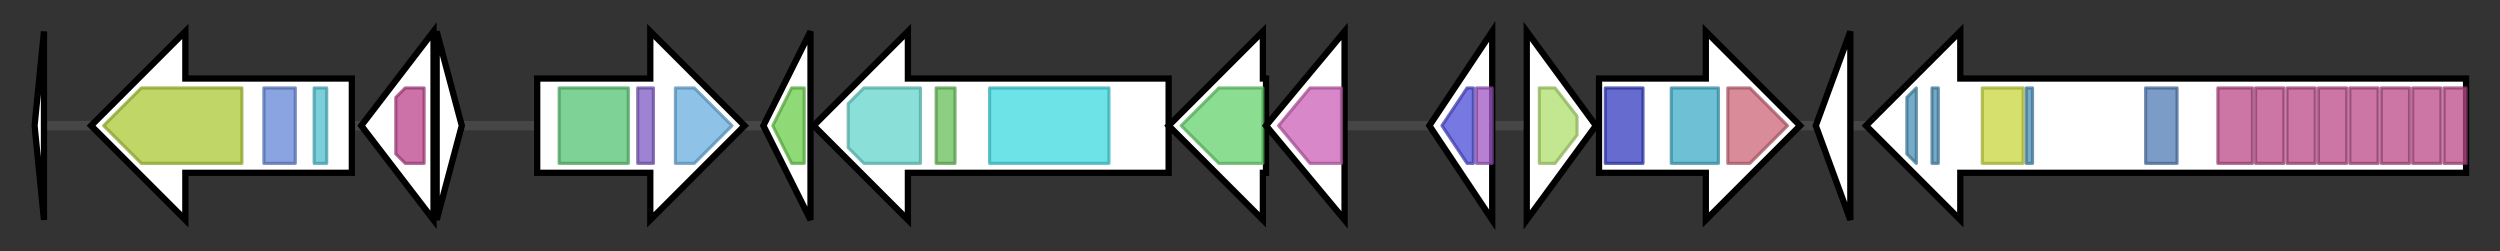 <svg version="1.1" baseProfile="full" xmlns="http://www.w3.org/2000/svg" width="795.8" height="80">
	<rect width="100%" height="100%" fill="#333333" stroke="none"/>
	<g>
		<line x1="10" y1="40.0" x2="785.8" y2="40.0" style="stroke:rgb(70,70,70); stroke-width:3 "/>
		<g>
			<title> (ctg1_1)</title>
			<polygon class=" (ctg1_1)" points="11,40 14,10 14,70" fill="rgb(255,255,255)" fill-opacity="1.0" stroke="rgb(0,0,0)" stroke-width="2"  />
		</g>
		<g>
			<title> (ctg1_2)</title>
			<polygon class=" (ctg1_2)" points="112,25 59,25 59,10 29,40 59,70 59,55 112,55" fill="rgb(255,255,255)" fill-opacity="1.0" stroke="rgb(0,0,0)" stroke-width="2"  />
			<g>
				<title>TonB_dep_Rec (PF00593)
"TonB dependent receptor"</title>
				<polygon class="PF00593" points="33,40 45,28 77,28 77,52 45,52" stroke-linejoin="round" width="48" height="24" fill="rgb(171,200,51)" stroke="rgb(136,160,40)" stroke-width="1" opacity="0.75" />
			</g>
			<g>
				<title>Plug (PF07715)
"TonB-dependent Receptor Plug Domain"</title>
				<rect class="PF07715" x="84" y="28" stroke-linejoin="round" width="10" height="24" fill="rgb(99,133,214)" stroke="rgb(79,106,171)" stroke-width="1" opacity="0.75" />
			</g>
			<g>
				<title>STN (PF07660)
"Secretin and TonB N terminus short domain"</title>
				<rect class="PF07660" x="100" y="28" stroke-linejoin="round" width="4" height="24" fill="rgb(78,190,205)" stroke="rgb(62,152,164)" stroke-width="1" opacity="0.75" />
			</g>
		</g>
		<g>
			<title> (ctg1_3)</title>
			<polygon class=" (ctg1_3)" points="115,40 138,10 138,70" fill="rgb(255,255,255)" fill-opacity="1.0" stroke="rgb(0,0,0)" stroke-width="2"  />
			<g>
				<title>FecR (PF04773)
"FecR protein"</title>
				<polygon class="PF04773" points="126,31 129,28 135,28 135,52 129,52 126,49" stroke-linejoin="round" width="9" height="24" fill="rgb(186,67,139)" stroke="rgb(148,53,111)" stroke-width="1" opacity="0.75" />
			</g>
		</g>
		<g>
			<title> (ctg1_4)</title>
			<polygon class=" (ctg1_4)" points="139,10 147,40 139,70" fill="rgb(255,255,255)" fill-opacity="1.0" stroke="rgb(0,0,0)" stroke-width="2"  />
		</g>
		<g>
			<title> (ctg1_5)</title>
			<polygon class=" (ctg1_5)" points="171,25 207,25 207,10 237,40 207,70 207,55 171,55" fill="rgb(255,255,255)" fill-opacity="1.0" stroke="rgb(0,0,0)" stroke-width="2"  />
			<g>
				<title>dCache_1 (PF02743)
"Cache domain"</title>
				<rect class="PF02743" x="178" y="28" stroke-linejoin="round" width="22" height="24" fill="rgb(84,194,113)" stroke="rgb(67,155,90)" stroke-width="1" opacity="0.75" />
			</g>
			<g>
				<title>HAMP (PF00672)
"HAMP domain"</title>
				<rect class="PF00672" x="203" y="28" stroke-linejoin="round" width="5" height="24" fill="rgb(124,89,195)" stroke="rgb(99,71,156)" stroke-width="1" opacity="0.75" />
			</g>
			<g>
				<title>MCPsignal (PF00015)
"Methyl-accepting chemotaxis protein (MCP) signalling domain"</title>
				<polygon class="PF00015" points="215,28 221,28 233,40 233,40 221,52 215,52" stroke-linejoin="round" width="18" height="24" fill="rgb(104,174,223)" stroke="rgb(83,139,178)" stroke-width="1" opacity="0.75" />
			</g>
		</g>
		<g>
			<title> (ctg1_6)</title>
			<polygon class=" (ctg1_6)" points="243,40 258,10 258,70" fill="rgb(255,255,255)" fill-opacity="1.0" stroke="rgb(0,0,0)" stroke-width="2"  />
			<g>
				<title>Polyketide_cyc2 (PF10604)
"Polyketide cyclase / dehydrase and lipid transport"</title>
				<polygon class="PF10604" points="246,40 252,28 256,28 256,52 252,52" stroke-linejoin="round" width="13" height="24" fill="rgb(105,204,74)" stroke="rgb(84,163,59)" stroke-width="1" opacity="0.75" />
			</g>
		</g>
		<g>
			<title> (ctg1_7)</title>
			<polygon class=" (ctg1_7)" points="372,25 289,25 289,10 259,40 289,70 289,55 372,55" fill="rgb(255,255,255)" fill-opacity="1.0" stroke="rgb(0,0,0)" stroke-width="2"  />
			<g>
				<title>NAD_binding_4 (PF07993)
"Male sterility protein"</title>
				<polygon class="PF07993" points="270,33 275,28 293,28 293,52 275,52 270,47" stroke-linejoin="round" width="23" height="24" fill="rgb(100,212,204)" stroke="rgb(80,169,163)" stroke-width="1" opacity="0.75" />
			</g>
			<g>
				<title>PP-binding (PF00550)
"Phosphopantetheine attachment site"</title>
				<rect class="PF00550" x="298" y="28" stroke-linejoin="round" width="6" height="24" fill="rgb(103,191,88)" stroke="rgb(82,152,70)" stroke-width="1" opacity="0.75" />
			</g>
			<g>
				<title>AMP-binding (PF00501)
"AMP-binding enzyme"</title>
				<rect class="PF00501" x="315" y="28" stroke-linejoin="round" width="38" height="24" fill="rgb(60,217,223)" stroke="rgb(48,173,178)" stroke-width="1" opacity="0.75" />
			</g>
		</g>
		<g>
			<title> (ctg1_8)</title>
			<polygon class=" (ctg1_8)" points="403,25 402,25 402,10 372,40 402,70 402,55 403,55" fill="rgb(255,255,255)" fill-opacity="1.0" stroke="rgb(0,0,0)" stroke-width="2"  />
			<g>
				<title>AurF (PF11583)
"P-aminobenzoate N-oxygenase AurF"</title>
				<polygon class="PF11583" points="376,40 388,28 402,28 402,52 388,52 376,40" stroke-linejoin="round" width="26" height="24" fill="rgb(100,210,108)" stroke="rgb(80,168,86)" stroke-width="1" opacity="0.75" />
			</g>
		</g>
		<g>
			<title> (ctg1_9)</title>
			<polygon class=" (ctg1_9)" points="403,40 428,10 428,70" fill="rgb(255,255,255)" fill-opacity="1.0" stroke="rgb(0,0,0)" stroke-width="2"  />
			<g>
				<title>DUF3050 (PF11251)
"Protein of unknown function (DUF3050)"</title>
				<polygon class="PF11251" points="407,40 417,28 427,28 427,52 417,52" stroke-linejoin="round" width="23" height="24" fill="rgb(203,95,181)" stroke="rgb(162,76,144)" stroke-width="1" opacity="0.75" />
			</g>
		</g>
		<g>
			<title> (ctg1_10)</title>
			<polygon class=" (ctg1_10)" points="455,40 475,10 475,70" fill="rgb(255,255,255)" fill-opacity="1.0" stroke="rgb(0,0,0)" stroke-width="2"  />
			<g>
				<title>FCD (PF07729)
"FCD domain"</title>
				<polygon class="PF07729" points="459,40 467,28 469,28 469,52 467,52" stroke-linejoin="round" width="12" height="24" fill="rgb(74,75,215)" stroke="rgb(59,60,172)" stroke-width="1" opacity="0.75" />
			</g>
			<g>
				<title>GntR (PF00392)
"Bacterial regulatory proteins, gntR family"</title>
				<rect class="PF00392" x="470" y="28" stroke-linejoin="round" width="5" height="24" fill="rgb(160,85,194)" stroke="rgb(127,68,155)" stroke-width="1" opacity="0.75" />
			</g>
		</g>
		<g>
			<title> (ctg1_11)</title>
			<polygon class=" (ctg1_11)" points="486,10 508,40 486,70" fill="rgb(255,255,255)" fill-opacity="1.0" stroke="rgb(0,0,0)" stroke-width="2"  />
			<g>
				<title>Peptidase_C93 (PF06035)
"Bacterial transglutaminase-like cysteine proteinase BTLCP"</title>
				<polygon class="PF06035" points="490,28 495,28 502,37 502,43 495,52 490,52" stroke-linejoin="round" width="12" height="24" fill="rgb(174,221,107)" stroke="rgb(139,176,85)" stroke-width="1" opacity="0.75" />
			</g>
		</g>
		<g>
			<title> (ctg1_12)</title>
			<polygon class=" (ctg1_12)" points="509,25 543,25 543,10 573,40 543,70 543,55 509,55" fill="rgb(255,255,255)" fill-opacity="1.0" stroke="rgb(0,0,0)" stroke-width="2"  />
			<g>
				<title>LapD_MoxY_N (PF16448)
"LapD/MoxY periplasmic domain"</title>
				<rect class="PF16448" x="511" y="28" stroke-linejoin="round" width="12" height="24" fill="rgb(50,58,191)" stroke="rgb(39,46,152)" stroke-width="1" opacity="0.75" />
			</g>
			<g>
				<title>GGDEF (PF00990)
"Diguanylate cyclase, GGDEF domain"</title>
				<rect class="PF00990" x="532" y="28" stroke-linejoin="round" width="15" height="24" fill="rgb(62,170,199)" stroke="rgb(49,135,159)" stroke-width="1" opacity="0.75" />
			</g>
			<g>
				<title>EAL (PF00563)
"EAL domain"</title>
				<polygon class="PF00563" points="550,28 557,28 569,40 557,52 550,52" stroke-linejoin="round" width="23" height="24" fill="rgb(204,100,120)" stroke="rgb(163,80,96)" stroke-width="1" opacity="0.75" />
			</g>
		</g>
		<g>
			<title> (ctg1_13)</title>
			<polygon class=" (ctg1_13)" points="578,40 589,10 589,70" fill="rgb(255,255,255)" fill-opacity="1.0" stroke="rgb(0,0,0)" stroke-width="2"  />
		</g>
		<g>
			<title> (ctg1_14)</title>
			<polygon class=" (ctg1_14)" points="785,25 624,25 624,10 594,40 624,70 624,55 785,55" fill="rgb(255,255,255)" fill-opacity="1.0" stroke="rgb(0,0,0)" stroke-width="2"  />
			<g>
				<title>HemolysinCabind (PF00353)
"RTX calcium-binding nonapeptide repeat (4 copies)"</title>
				<polygon class="PF00353" points="607,31 610,28 610,28 610,52 610,52 607,49" stroke-linejoin="round" width="3" height="24" fill="rgb(73,143,181)" stroke="rgb(58,114,144)" stroke-width="1" opacity="0.75" />
			</g>
			<g>
				<title>HemolysinCabind (PF00353)
"RTX calcium-binding nonapeptide repeat (4 copies)"</title>
				<rect class="PF00353" x="615" y="28" stroke-linejoin="round" width="2" height="24" fill="rgb(73,143,181)" stroke="rgb(58,114,144)" stroke-width="1" opacity="0.75" />
			</g>
			<g>
				<title>VWA (PF00092)
"von Willebrand factor type A domain"</title>
				<rect class="PF00092" x="631" y="28" stroke-linejoin="round" width="13" height="24" fill="rgb(199,215,59)" stroke="rgb(159,172,47)" stroke-width="1" opacity="0.75" />
			</g>
			<g>
				<title>HemolysinCabind (PF00353)
"RTX calcium-binding nonapeptide repeat (4 copies)"</title>
				<rect class="PF00353" x="645" y="28" stroke-linejoin="round" width="2" height="24" fill="rgb(73,143,181)" stroke="rgb(58,114,144)" stroke-width="1" opacity="0.75" />
			</g>
			<g>
				<title>Cadherin_3 (PF16184)
"Cadherin-like"</title>
				<rect class="PF16184" x="683" y="28" stroke-linejoin="round" width="10" height="24" fill="rgb(81,123,181)" stroke="rgb(64,98,144)" stroke-width="1" opacity="0.75" />
			</g>
			<g>
				<title>LapA (PF20579)
"LapA domain"</title>
				<rect class="PF20579" x="706" y="28" stroke-linejoin="round" width="11" height="24" fill="rgb(185,73,135)" stroke="rgb(148,58,108)" stroke-width="1" opacity="0.75" />
			</g>
			<g>
				<title>LapA (PF20579)
"LapA domain"</title>
				<rect class="PF20579" x="718" y="28" stroke-linejoin="round" width="9" height="24" fill="rgb(185,73,135)" stroke="rgb(148,58,108)" stroke-width="1" opacity="0.75" />
			</g>
			<g>
				<title>LapA (PF20579)
"LapA domain"</title>
				<rect class="PF20579" x="728" y="28" stroke-linejoin="round" width="9" height="24" fill="rgb(185,73,135)" stroke="rgb(148,58,108)" stroke-width="1" opacity="0.75" />
			</g>
			<g>
				<title>LapA (PF20579)
"LapA domain"</title>
				<rect class="PF20579" x="738" y="28" stroke-linejoin="round" width="9" height="24" fill="rgb(185,73,135)" stroke="rgb(148,58,108)" stroke-width="1" opacity="0.75" />
			</g>
			<g>
				<title>LapA (PF20579)
"LapA domain"</title>
				<rect class="PF20579" x="748" y="28" stroke-linejoin="round" width="9" height="24" fill="rgb(185,73,135)" stroke="rgb(148,58,108)" stroke-width="1" opacity="0.75" />
			</g>
			<g>
				<title>LapA (PF20579)
"LapA domain"</title>
				<rect class="PF20579" x="758" y="28" stroke-linejoin="round" width="9" height="24" fill="rgb(185,73,135)" stroke="rgb(148,58,108)" stroke-width="1" opacity="0.75" />
			</g>
			<g>
				<title>LapA (PF20579)
"LapA domain"</title>
				<rect class="PF20579" x="768" y="28" stroke-linejoin="round" width="9" height="24" fill="rgb(185,73,135)" stroke="rgb(148,58,108)" stroke-width="1" opacity="0.75" />
			</g>
			<g>
				<title>LapA (PF20579)
"LapA domain"</title>
				<rect class="PF20579" x="778" y="28" stroke-linejoin="round" width="7" height="24" fill="rgb(185,73,135)" stroke="rgb(148,58,108)" stroke-width="1" opacity="0.75" />
			</g>
		</g>
	</g>
</svg>
